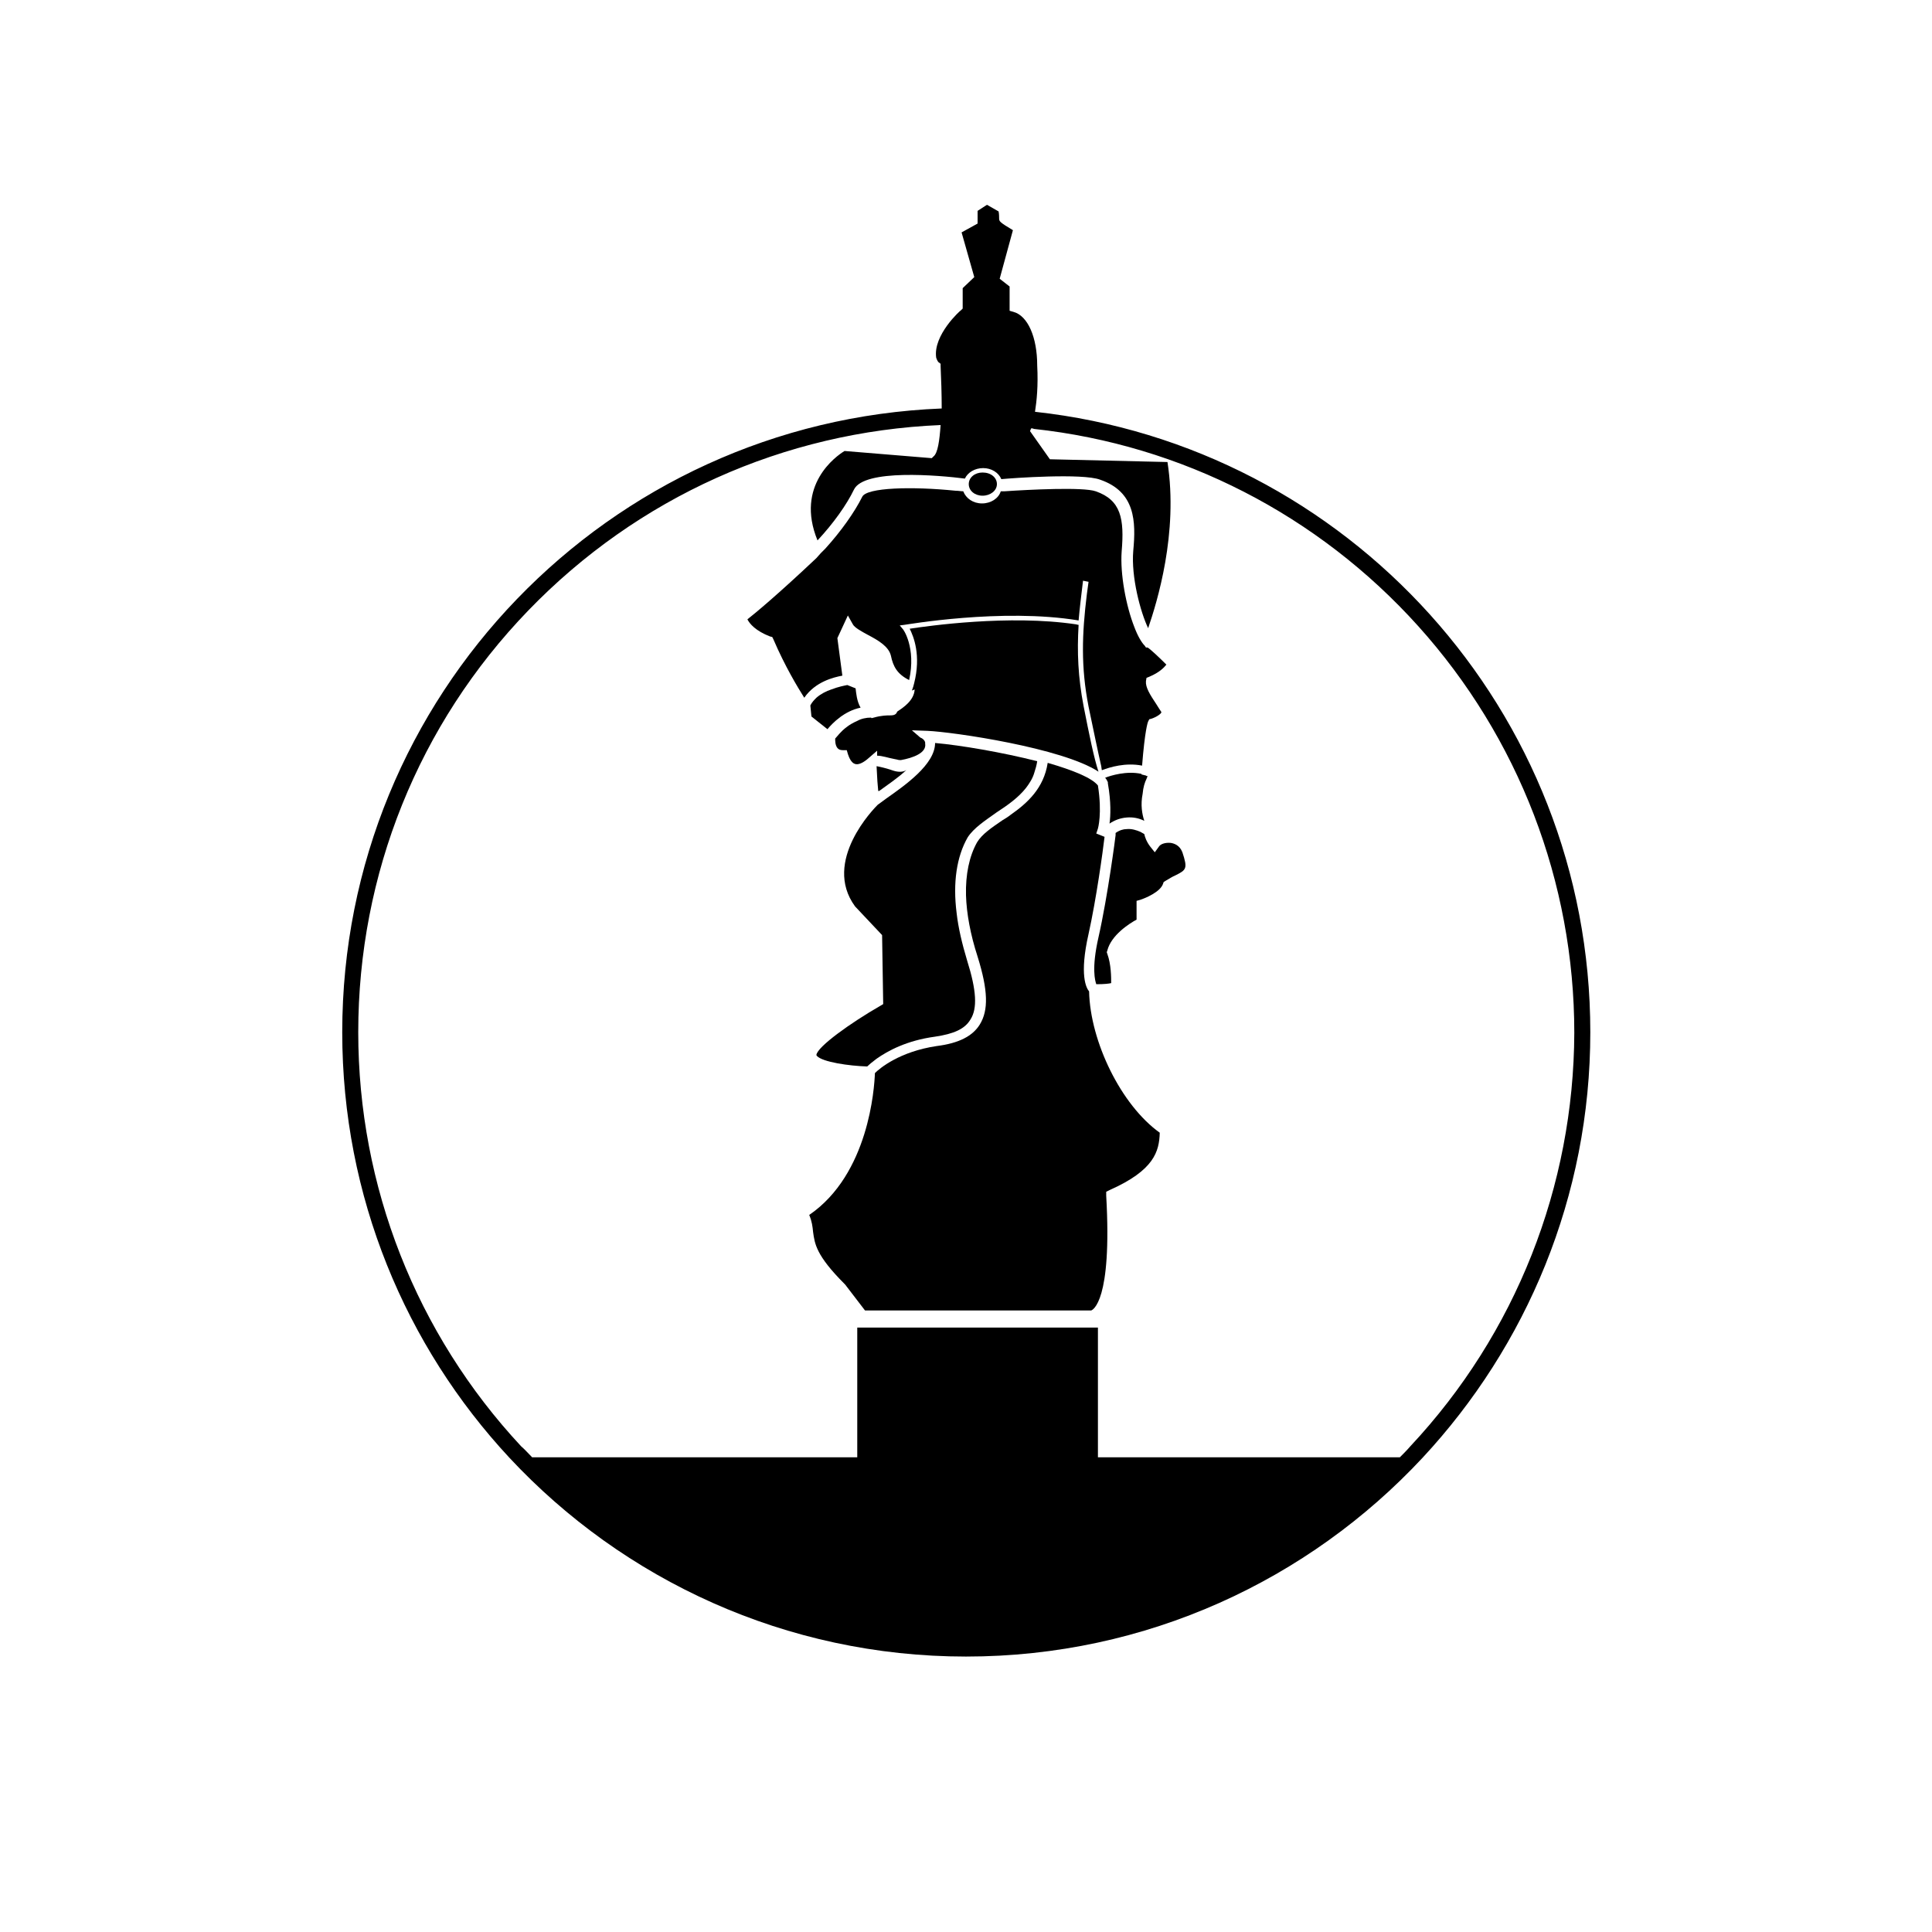 <?xml version="1.0" encoding="utf-8"?>
<!-- Generator: Adobe Illustrator 22.0.1, SVG Export Plug-In . SVG Version: 6.00 Build 0)  -->
<svg version="1.1" id="Layer_1" xmlns="http://www.w3.org/2000/svg" xmlns:xlink="http://www.w3.org/1999/xlink" x="0px" y="0px"
	 viewBox="0 0 350 350" style="enable-background:new 0 0 350 350;" xml:space="preserve">
<g>
	<path class="st0" d="M187.5,74.6c0.3-1.9,0.6-4.7,0.4-8.4c0-5.1-1.7-9-4.3-9.7l-0.7-0.2v-4.4l-1.8-1.4l2.4-8.8
		c-2.5-1.5-2.5-1.6-2.5-2.2c0-0.1,0-0.8-0.1-1.2l-2.1-1.2l-1.7,1.1v2.3l-2.9,1.6l2.3,8.1l-2.1,2v3.7l-0.3,0.3
		c-0.1,0-5.1,4.5-4.5,8.6c0.2,0.6,0.4,0.8,0.4,0.8l0.4,0.3l0,0.4c0.1,2.2,0.2,5,0.2,7.7c-60.4,2.4-108.6,52-108.6,113
		c0,29.8,11.5,56.9,30.3,77.1c20.6,22.1,50.1,36,82.7,36c32.7,0,62.1-13.9,82.7-36c18.8-20.2,30.4-47.3,30.4-77.1
		C288.1,128.8,244.1,80.8,187.5,74.6z M255.5,262c-0.6,0.7-1.3,1.4-1.9,2h-54.7v-23.5h-43.6v23.5H96.4c-0.7-0.7-1.3-1.4-2-2
		c-19-20.4-29.5-47.1-29.5-75c0-28.6,10.9-55.8,30.8-76.4C115.5,90.1,142,78.2,170.4,77c-0.2,2.8-0.5,5.1-1.3,5.7l-0.3,0.3L153,81.7
		c-1.5,0.9-9,6.2-4.9,16.2c2.9-3.1,5.3-6.5,6.6-9.2c1.8-3.8,15.4-2.6,20.1-2c0.5-1.1,1.8-1.9,3.3-1.9c1.5,0,2.8,0.8,3.3,2
		c2.1-0.2,14.7-1.1,17.9,0.1c6.4,2.2,6.5,7.6,6,12.9c-0.4,4.7,1.3,11.1,2.7,14c1.6-4.7,5.5-17.2,3.5-30.1l-21.3-0.5l-3.6-5.1
		l0.2-0.5c0.2,0,0.3,0,0.5,0.1c26.8,2.9,51.5,15.6,69.6,35.7c18.2,20.2,28.3,46.4,28.3,73.7C285.1,214.9,274.6,241.6,255.5,262z"/>
	<path class="st0" d="M207.7,141.1c0.1-0.2,0.1-0.3,0.2-0.5c-0.1,0-0.2,0-0.3-0.1l-0.8-0.2v-0.1c-2.7-0.6-5.6,0.3-6.6,0.7
		c0.2,0.2,0.3,0.4,0.4,0.6l0.1,0.2l0,0.2c0.6,3.4,0.5,5.9,0.3,7.3c0.9-0.6,1.9-1,3.1-1.1c1.1-0.1,2.2,0.1,3.2,0.6
		c-0.4-1.2-0.7-2.9-0.3-4.9C207.1,142.6,207.4,141.7,207.7,141.1z"/>
	<path class="st0" d="M159.4,143.2c1.2-0.9,3.2-2.2,4.8-3.7c-0.6,0.4-1.5,0.4-2.4,0.1l-0.6-0.2c-0.6-0.2-1.8-0.5-2.4-0.6
		c0.1,2.2,0.2,3.6,0.3,4.5C159.2,143.3,159.3,143.3,159.4,143.2z"/>
	<path class="st0" d="M147.9,126.4c-0.4,0.4-0.8,0.8-1.1,1.4l0.2,2l2.9,2.3c1-1.2,3.1-3.3,6-3.9c-0.7-1.2-0.8-2.7-0.9-3.5l-1.5-0.6
		c-0.5,0.1-1.6,0.3-2.9,0.8h0c0,0,0,0,0,0l0,0C149.7,125.2,148.7,125.7,147.9,126.4L147.9,126.4C148,126.4,148,126.4,147.9,126.4
		L147.9,126.4z"/>
	<path class="st0" d="M180.5,147.2c2-1.3,4-2.7,5.4-4.5c0.6-0.8,1.2-1.7,1.5-2.8c0.2-0.6,0.4-1.3,0.5-2c-6.3-1.6-13.9-2.9-18.5-3.3
		c0,3.9-5.5,7.7-8.9,10.1c-0.7,0.5-1.2,0.9-1.5,1.1c0,0,0,0,0,0c-0.6,0.6-10.1,10.2-4.1,18.4l4.9,5.2l0.2,12.5l-0.5,0.3
		c-5.4,3.1-11.4,7.4-11.6,8.9c0,0,0,0.1,0.1,0.2c1,1.1,5.8,1.8,9.1,1.9c0.3-0.3,0.9-0.8,1.7-1.4c2-1.4,5.4-3.3,10.6-4
		c3.4-0.5,5.4-1.4,6.4-3.1c1.3-2,1.1-5.3-0.6-10.7c-0.9-3-1.6-5.9-1.9-8.6c-0.7-5.5,0-10.2,2-13.7
		C176.4,150,178.4,148.7,180.5,147.2z"/>
	<path class="st0" d="M145.9,127.6L145.9,127.6L145.9,127.6C145.9,127.6,145.9,127.6,145.9,127.6z"/>
	<path class="st0" d="M197.3,179.6C197.3,179.6,197.3,179.6,197.3,179.6c-0.5-0.6-1.8-2.9-0.1-10.4c1.4-6.3,2.6-15,2.9-17.6
		l-1.5-0.6l0.3-0.9c0,0,0.8-2.7,0-7.8c-1.1-1.4-4.6-2.8-9.1-4.1c-0.7,4.6-3.7,7.3-6.7,9.4c-0.5,0.4-1,0.7-1.5,1
		c-1.9,1.3-3.7,2.5-4.6,4c-1.4,2.5-2.1,5.8-2,9.6c0.1,3.3,0.8,7.1,2.1,11.1c1.9,6.1,2,9.7,0.4,12.3c-1.3,2.1-3.8,3.4-7.8,3.9
		c-6.7,1-10.3,4-11.2,4.9v0c-0.1,2.7-1.1,18.3-11.9,25.7c0.5,1.2,0.6,2.1,0.7,3.1c0.3,2.1,0.5,4.2,5.7,9.4l0.1,0.1l3.6,4.7h41
		c0.2-0.1,3.8-1.5,2.7-20.8l0-0.7l0.6-0.3c8.1-3.6,9-7,9.1-10.4C203.1,200.2,197.5,188.7,197.3,179.6z"/>
	<path class="st0" d="M152.6,122.4l-0.9-6.8l1.9-4.1l0.9,1.6c0.3,0.6,1.6,1.3,2.7,1.9c1.9,1,3.8,2.1,4.2,3.8
		c0.4,1.9,1.1,3.3,3.3,4.4c1.3-5.9-1.1-9.3-1.2-9.3l-0.5-0.6l0.8-0.1c0.2,0,17.7-3.1,31.6-0.8c0.2-2.3,0.5-4.7,0.8-7.2l0.5,0.1
		l0.5,0.1c-0.1,0.7-0.2,1.5-0.3,2.2c-0.9,7.3-1.1,13.2,0.3,20.4c0.9,4.3,1.7,8.2,2.3,10.8l0.1,0.7c0,0,0.1,0,0.1,0
		c1.3-0.5,4.2-1.4,7.2-0.8c0.5-6.3,1-7.8,1.1-8l0.2-0.4l0.4-0.1c0.9-0.3,1.8-0.9,1.8-1.2c-0.2-0.3-0.6-0.9-0.9-1.4
		c-1.2-1.8-2-3.1-1.9-4.2l0.1-0.6l0.5-0.2c1.9-0.8,2.7-1.7,3.1-2.2c-1.4-1.4-2.9-2.8-3.4-3.1l-0.3,0l-0.2-0.3
		c-0.6-0.6-1.3-1.8-1.9-3.4c-1.5-3.8-2.6-9.6-2.3-13.7c0.5-5.9-0.1-9.3-4.7-10.9c-2.3-0.8-12.1-0.3-16.5,0c-0.3,0-0.5,0-0.7,0
		c-0.4,1.3-1.8,2.2-3.4,2.2c-1.6,0-2.9-0.9-3.4-2.2c-0.4,0-0.9-0.1-1.4-0.1h0c-7.8-0.8-16.1-0.6-16.9,1.1c-1.4,2.8-3.8,6.2-6.7,9.4
		l0,0c-0.3,0.3-0.5,0.5-0.8,0.8c-0.3,0.3-0.5,0.6-0.8,0.9c-7.1,6.7-11.1,10-12.5,11.1c0.4,0.8,1.5,2.1,4.1,3.1l0.4,0.1l0.2,0.4
		c2.1,4.9,4.4,8.7,5.6,10.6C147.7,123.5,151,122.7,152.6,122.4z"/>
	<path class="st0" d="M199.4,140.4L199.4,140.4C199.4,140.3,199.4,140.4,199.4,140.4C199.4,140.4,199.4,140.4,199.4,140.4z"/>
	<path class="st0" d="M212.1,152.7c-1-0.1-1.8,0.2-2.1,0.6l-0.8,1.1l-0.8-1c-0.7-0.9-1-1.8-1.1-2.3c-0.2-0.1-0.5-0.3-0.7-0.4l0,0
		c-0.7-0.3-1.6-0.6-2.5-0.5c-0.6,0-1.3,0.2-2,0.7h0h0v0l0,0.4c0,0.1-1.4,11-3.1,18.5c-1.3,5.7-0.6,7.9-0.4,8.5
		c1.5,0,2.3-0.1,2.7-0.2c0-1,0-3.4-0.7-5.3l-0.1-0.3l0.1-0.3c0.7-2.8,4-4.9,5.3-5.6v-3.4l0.7-0.2c0.9-0.3,3.6-1.4,4.1-2.9l0.1-0.3
		l0.3-0.2c0.7-0.4,1.3-0.8,1.8-1c2-1,2.3-1.2,1.3-4.2C213.7,153.1,212.7,152.8,212.1,152.7z"/>
	<path class="st0" d="M196.3,127.9c-1-5.2-1.2-9.8-0.9-14.7c-0.2,0-0.4-0.1-0.5-0.1c-12.1-1.8-26.8,0.3-30.1,0.8
		c0.7,1.4,2.1,4.8,0.8,9.9c0,0,0,0,0,0c-0.1,0.4-0.2,0.8-0.4,1.3l0.5-0.2c-0.1,2-2.1,3.3-3,3.9c-0.1,0.1-0.2,0.1-0.2,0.2l-0.1,0.2
		c-0.3,0.4-0.8,0.4-1.2,0.4c-0.5,0-1.5,0-2.9,0.4l-0.4,0.1l-0.1-0.1c-0.9,0-1.8,0.2-2.5,0.6c-0.7,0.3-1.4,0.7-1.9,1.1c0,0,0,0,0,0
		c-1.1,0.8-1.8,1.8-2.1,2.1c0,0.4,0,1.2,0.4,1.7c0.1,0.1,0.3,0.4,1,0.4h0.7l0.2,0.7c0.2,0.6,0.6,1.6,1.3,1.8
		c0.6,0.2,1.5-0.2,2.5-1.1l1.5-1.3l0,0.9c0.9,0,2,0.4,3.1,0.6l0.5,0.1c0.3,0.1,0.5,0.1,0.7,0.1c2.2-0.4,4.7-1.3,4.4-3
		c0-0.1,0-0.1,0-0.2c-0.1-0.4-0.4-0.7-0.9-0.9l-1.5-1.3l2.8,0.1c4.7,0.2,24.5,3.1,31,7.4C198.2,137.4,197.3,133,196.3,127.9z"/>
	<path class="st0" d="M147.4,99.9C147.4,99.9,147.4,99.9,147.4,99.9C147.4,99.9,147.4,99.9,147.4,99.9
		C147.4,99.9,147.4,99.9,147.4,99.9C147.4,99.9,147.4,99.9,147.4,99.9L147.4,99.9C147.4,99.9,147.4,99.9,147.4,99.9L147.4,99.9z"/>
	<path class="st0" d="M147.8,99.6C147.8,99.6,147.8,99.6,147.8,99.6C147.8,99.6,147.8,99.6,147.8,99.6
		C147.8,99.6,147.8,99.6,147.8,99.6C147.7,99.6,147.7,99.6,147.8,99.6C147.7,99.6,147.7,99.6,147.8,99.6
		C147.7,99.6,147.7,99.6,147.8,99.6C147.7,99.6,147.7,99.6,147.8,99.6z"/>
	<path class="st0" d="M178,89.8c1.4,0,2.6-0.9,2.6-2.1c0-1.2-1.1-2.1-2.6-2.1c-1.4,0-2.5,0.9-2.5,2.1
		C175.5,88.9,176.6,89.8,178,89.8z"/>
</g>
</svg>

